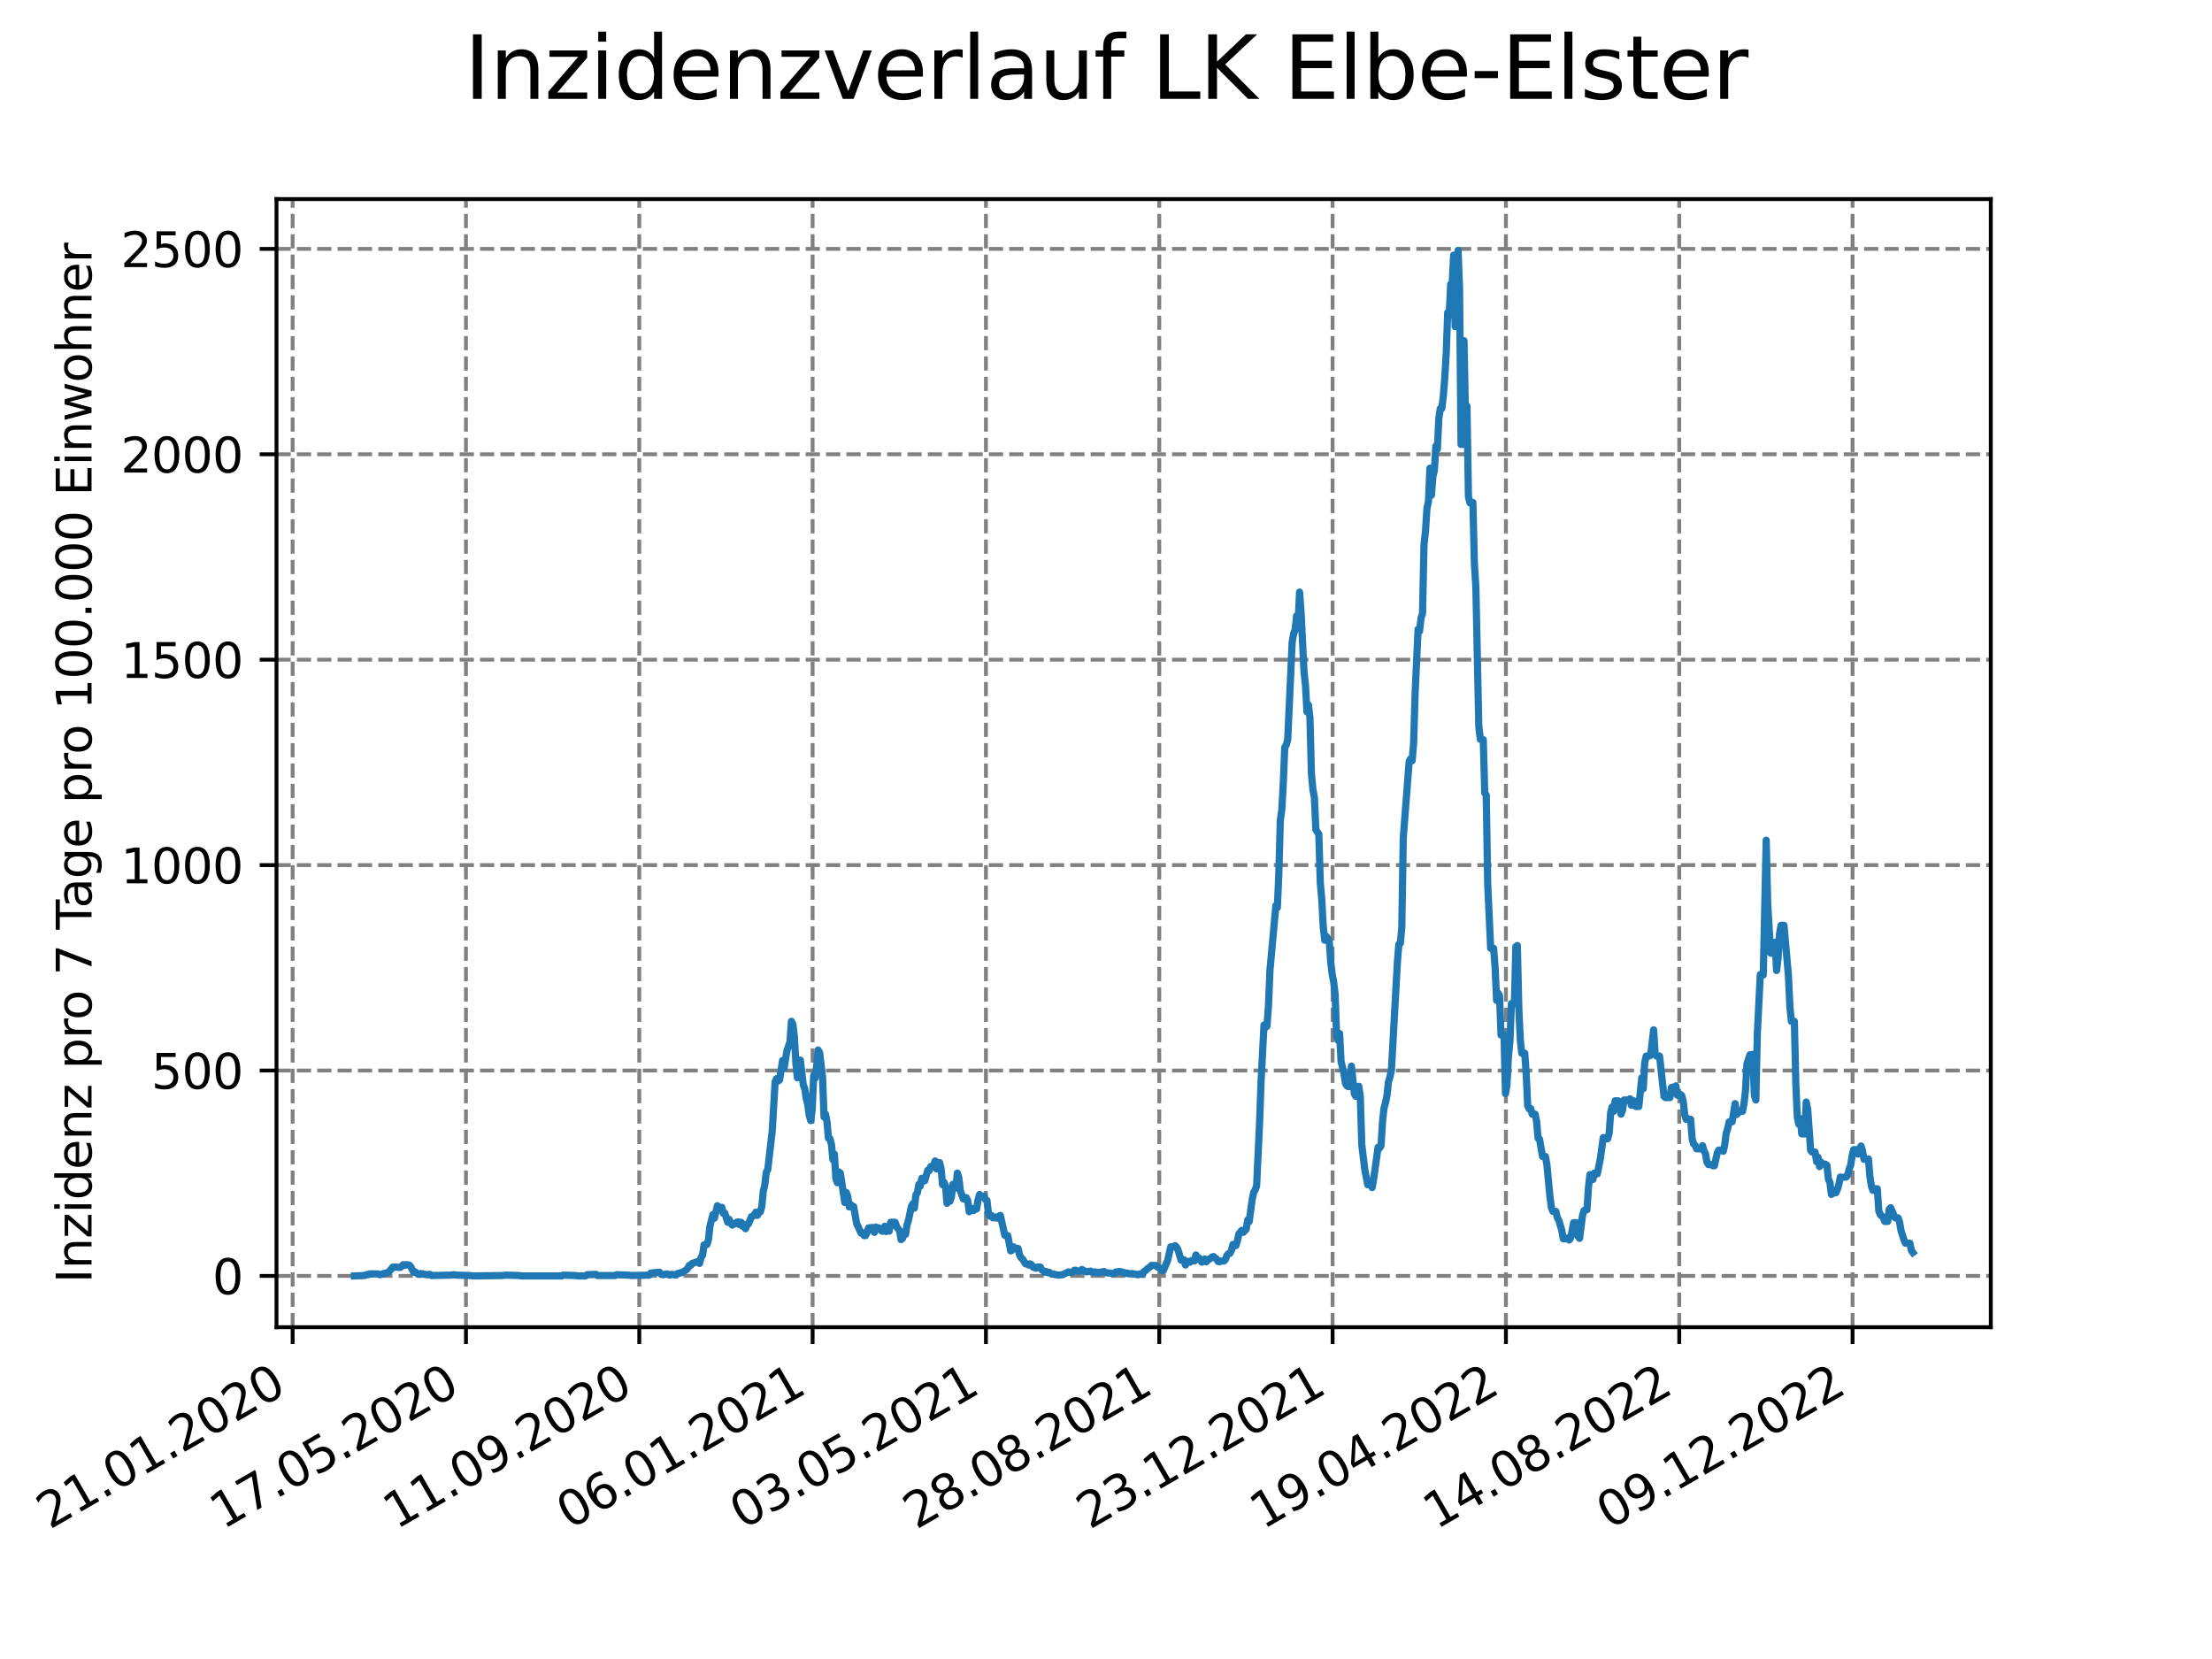 <?xml version="1.0" encoding="utf-8" standalone="no"?>
<!DOCTYPE svg PUBLIC "-//W3C//DTD SVG 1.1//EN"
  "http://www.w3.org/Graphics/SVG/1.1/DTD/svg11.dtd">
<svg xmlns:xlink="http://www.w3.org/1999/xlink" width="460.8pt" height="345.6pt" viewBox="0 0 460.8 345.6" xmlns="http://www.w3.org/2000/svg" version="1.1">
 <defs>
  <style type="text/css">*{stroke-linejoin: round; stroke-linecap: butt}</style>
 </defs>
 <g id="figure_1">
  <g id="patch_1">
   <path d="M 0 345.6 
L 460.8 345.6 
L 460.8 0 
L 0 0 
z
" style="fill: #ffffff"/>
  </g>
  <g id="axes_1">
   <g id="patch_2">
    <path d="M 57.6 276.48 
L 414.72 276.48 
L 414.72 41.472 
L 57.6 41.472 
z
" style="fill: #ffffff"/>
   </g>
   <g id="matplotlib.axis_1">
    <g id="xtick_1">
     <g id="line2d_1">
      <path d="M 60.961 276.48 
L 60.961 41.472 
" clip-path="url(#p7d0a8d4d9a)" style="fill: none; stroke-dasharray: 2.96,1.28; stroke-dashoffset: 0; stroke: #808080; stroke-width: 0.8"/>
     </g>
     <g id="line2d_2">
      <defs>
       <path id="mc333122d65" d="M 0 0 
L 0 3.5 
" style="stroke: #000000; stroke-width: 0.8"/>
      </defs>
      <g>
       <use xlink:href="#mc333122d65" x="60.961" y="276.48" style="stroke: #000000; stroke-width: 0.8"/>
      </g>
     </g>
     <g id="text_1">
      <!-- 21.01.2020 -->
      <g transform="translate(10.336 318.689) rotate(-30) scale(0.1 -0.1)">
       <defs>
        <path id="DejaVuSans-32" d="M 1228 531 
L 3431 531 
L 3431 0 
L 469 0 
L 469 531 
Q 828 903 1448 1529 
Q 2069 2156 2228 2338 
Q 2531 2678 2651 2914 
Q 2772 3150 2772 3378 
Q 2772 3750 2511 3984 
Q 2250 4219 1831 4219 
Q 1534 4219 1204 4116 
Q 875 4013 500 3803 
L 500 4441 
Q 881 4594 1212 4672 
Q 1544 4750 1819 4750 
Q 2544 4750 2975 4387 
Q 3406 4025 3406 3419 
Q 3406 3131 3298 2873 
Q 3191 2616 2906 2266 
Q 2828 2175 2409 1742 
Q 1991 1309 1228 531 
z
" transform="scale(0.016)"/>
        <path id="DejaVuSans-31" d="M 794 531 
L 1825 531 
L 1825 4091 
L 703 3866 
L 703 4441 
L 1819 4666 
L 2450 4666 
L 2450 531 
L 3481 531 
L 3481 0 
L 794 0 
L 794 531 
z
" transform="scale(0.016)"/>
        <path id="DejaVuSans-2e" d="M 684 794 
L 1344 794 
L 1344 0 
L 684 0 
L 684 794 
z
" transform="scale(0.016)"/>
        <path id="DejaVuSans-30" d="M 2034 4250 
Q 1547 4250 1301 3770 
Q 1056 3291 1056 2328 
Q 1056 1369 1301 889 
Q 1547 409 2034 409 
Q 2525 409 2770 889 
Q 3016 1369 3016 2328 
Q 3016 3291 2770 3770 
Q 2525 4250 2034 4250 
z
M 2034 4750 
Q 2819 4750 3233 4129 
Q 3647 3509 3647 2328 
Q 3647 1150 3233 529 
Q 2819 -91 2034 -91 
Q 1250 -91 836 529 
Q 422 1150 422 2328 
Q 422 3509 836 4129 
Q 1250 4750 2034 4750 
z
" transform="scale(0.016)"/>
       </defs>
       <use xlink:href="#DejaVuSans-32"/>
       <use xlink:href="#DejaVuSans-31" x="63.623"/>
       <use xlink:href="#DejaVuSans-2e" x="127.246"/>
       <use xlink:href="#DejaVuSans-30" x="159.033"/>
       <use xlink:href="#DejaVuSans-31" x="222.656"/>
       <use xlink:href="#DejaVuSans-2e" x="286.279"/>
       <use xlink:href="#DejaVuSans-32" x="318.066"/>
       <use xlink:href="#DejaVuSans-30" x="381.689"/>
       <use xlink:href="#DejaVuSans-32" x="445.312"/>
       <use xlink:href="#DejaVuSans-30" x="508.936"/>
      </g>
     </g>
    </g>
    <g id="xtick_2">
     <g id="line2d_3">
      <path d="M 97.068 276.48 
L 97.068 41.472 
" clip-path="url(#p7d0a8d4d9a)" style="fill: none; stroke-dasharray: 2.96,1.28; stroke-dashoffset: 0; stroke: #808080; stroke-width: 0.8"/>
     </g>
     <g id="line2d_4">
      <g>
       <use xlink:href="#mc333122d65" x="97.068" y="276.48" style="stroke: #000000; stroke-width: 0.8"/>
      </g>
     </g>
     <g id="text_2">
      <!-- 17.05.2020 -->
      <g transform="translate(46.443 318.689) rotate(-30) scale(0.1 -0.1)">
       <defs>
        <path id="DejaVuSans-37" d="M 525 4666 
L 3525 4666 
L 3525 4397 
L 1831 0 
L 1172 0 
L 2766 4134 
L 525 4134 
L 525 4666 
z
" transform="scale(0.016)"/>
        <path id="DejaVuSans-35" d="M 691 4666 
L 3169 4666 
L 3169 4134 
L 1269 4134 
L 1269 2991 
Q 1406 3038 1543 3061 
Q 1681 3084 1819 3084 
Q 2600 3084 3056 2656 
Q 3513 2228 3513 1497 
Q 3513 744 3044 326 
Q 2575 -91 1722 -91 
Q 1428 -91 1123 -41 
Q 819 9 494 109 
L 494 744 
Q 775 591 1075 516 
Q 1375 441 1709 441 
Q 2250 441 2565 725 
Q 2881 1009 2881 1497 
Q 2881 1984 2565 2268 
Q 2250 2553 1709 2553 
Q 1456 2553 1204 2497 
Q 953 2441 691 2322 
L 691 4666 
z
" transform="scale(0.016)"/>
       </defs>
       <use xlink:href="#DejaVuSans-31"/>
       <use xlink:href="#DejaVuSans-37" x="63.623"/>
       <use xlink:href="#DejaVuSans-2e" x="127.246"/>
       <use xlink:href="#DejaVuSans-30" x="159.033"/>
       <use xlink:href="#DejaVuSans-35" x="222.656"/>
       <use xlink:href="#DejaVuSans-2e" x="286.279"/>
       <use xlink:href="#DejaVuSans-32" x="318.066"/>
       <use xlink:href="#DejaVuSans-30" x="381.689"/>
       <use xlink:href="#DejaVuSans-32" x="445.312"/>
       <use xlink:href="#DejaVuSans-30" x="508.936"/>
      </g>
     </g>
    </g>
    <g id="xtick_3">
     <g id="line2d_5">
      <path d="M 133.175 276.48 
L 133.175 41.472 
" clip-path="url(#p7d0a8d4d9a)" style="fill: none; stroke-dasharray: 2.96,1.28; stroke-dashoffset: 0; stroke: #808080; stroke-width: 0.8"/>
     </g>
     <g id="line2d_6">
      <g>
       <use xlink:href="#mc333122d65" x="133.175" y="276.48" style="stroke: #000000; stroke-width: 0.8"/>
      </g>
     </g>
     <g id="text_3">
      <!-- 11.09.2020 -->
      <g transform="translate(82.55 318.689) rotate(-30) scale(0.1 -0.1)">
       <defs>
        <path id="DejaVuSans-39" d="M 703 97 
L 703 672 
Q 941 559 1184 500 
Q 1428 441 1663 441 
Q 2288 441 2617 861 
Q 2947 1281 2994 2138 
Q 2813 1869 2534 1725 
Q 2256 1581 1919 1581 
Q 1219 1581 811 2004 
Q 403 2428 403 3163 
Q 403 3881 828 4315 
Q 1253 4750 1959 4750 
Q 2769 4750 3195 4129 
Q 3622 3509 3622 2328 
Q 3622 1225 3098 567 
Q 2575 -91 1691 -91 
Q 1453 -91 1209 -44 
Q 966 3 703 97 
z
M 1959 2075 
Q 2384 2075 2632 2365 
Q 2881 2656 2881 3163 
Q 2881 3666 2632 3958 
Q 2384 4250 1959 4250 
Q 1534 4250 1286 3958 
Q 1038 3666 1038 3163 
Q 1038 2656 1286 2365 
Q 1534 2075 1959 2075 
z
" transform="scale(0.016)"/>
       </defs>
       <use xlink:href="#DejaVuSans-31"/>
       <use xlink:href="#DejaVuSans-31" x="63.623"/>
       <use xlink:href="#DejaVuSans-2e" x="127.246"/>
       <use xlink:href="#DejaVuSans-30" x="159.033"/>
       <use xlink:href="#DejaVuSans-39" x="222.656"/>
       <use xlink:href="#DejaVuSans-2e" x="286.279"/>
       <use xlink:href="#DejaVuSans-32" x="318.066"/>
       <use xlink:href="#DejaVuSans-30" x="381.689"/>
       <use xlink:href="#DejaVuSans-32" x="445.312"/>
       <use xlink:href="#DejaVuSans-30" x="508.936"/>
      </g>
     </g>
    </g>
    <g id="xtick_4">
     <g id="line2d_7">
      <path d="M 169.282 276.48 
L 169.282 41.472 
" clip-path="url(#p7d0a8d4d9a)" style="fill: none; stroke-dasharray: 2.96,1.28; stroke-dashoffset: 0; stroke: #808080; stroke-width: 0.8"/>
     </g>
     <g id="line2d_8">
      <g>
       <use xlink:href="#mc333122d65" x="169.282" y="276.48" style="stroke: #000000; stroke-width: 0.8"/>
      </g>
     </g>
     <g id="text_4">
      <!-- 06.01.2021 -->
      <g transform="translate(118.657 318.689) rotate(-30) scale(0.1 -0.1)">
       <defs>
        <path id="DejaVuSans-36" d="M 2113 2584 
Q 1688 2584 1439 2293 
Q 1191 2003 1191 1497 
Q 1191 994 1439 701 
Q 1688 409 2113 409 
Q 2538 409 2786 701 
Q 3034 994 3034 1497 
Q 3034 2003 2786 2293 
Q 2538 2584 2113 2584 
z
M 3366 4563 
L 3366 3988 
Q 3128 4100 2886 4159 
Q 2644 4219 2406 4219 
Q 1781 4219 1451 3797 
Q 1122 3375 1075 2522 
Q 1259 2794 1537 2939 
Q 1816 3084 2150 3084 
Q 2853 3084 3261 2657 
Q 3669 2231 3669 1497 
Q 3669 778 3244 343 
Q 2819 -91 2113 -91 
Q 1303 -91 875 529 
Q 447 1150 447 2328 
Q 447 3434 972 4092 
Q 1497 4750 2381 4750 
Q 2619 4750 2861 4703 
Q 3103 4656 3366 4563 
z
" transform="scale(0.016)"/>
       </defs>
       <use xlink:href="#DejaVuSans-30"/>
       <use xlink:href="#DejaVuSans-36" x="63.623"/>
       <use xlink:href="#DejaVuSans-2e" x="127.246"/>
       <use xlink:href="#DejaVuSans-30" x="159.033"/>
       <use xlink:href="#DejaVuSans-31" x="222.656"/>
       <use xlink:href="#DejaVuSans-2e" x="286.279"/>
       <use xlink:href="#DejaVuSans-32" x="318.066"/>
       <use xlink:href="#DejaVuSans-30" x="381.689"/>
       <use xlink:href="#DejaVuSans-32" x="445.312"/>
       <use xlink:href="#DejaVuSans-31" x="508.936"/>
      </g>
     </g>
    </g>
    <g id="xtick_5">
     <g id="line2d_9">
      <path d="M 205.389 276.48 
L 205.389 41.472 
" clip-path="url(#p7d0a8d4d9a)" style="fill: none; stroke-dasharray: 2.96,1.28; stroke-dashoffset: 0; stroke: #808080; stroke-width: 0.8"/>
     </g>
     <g id="line2d_10">
      <g>
       <use xlink:href="#mc333122d65" x="205.389" y="276.48" style="stroke: #000000; stroke-width: 0.8"/>
      </g>
     </g>
     <g id="text_5">
      <!-- 03.05.2021 -->
      <g transform="translate(154.764 318.689) rotate(-30) scale(0.1 -0.1)">
       <defs>
        <path id="DejaVuSans-33" d="M 2597 2516 
Q 3050 2419 3304 2112 
Q 3559 1806 3559 1356 
Q 3559 666 3084 287 
Q 2609 -91 1734 -91 
Q 1441 -91 1130 -33 
Q 819 25 488 141 
L 488 750 
Q 750 597 1062 519 
Q 1375 441 1716 441 
Q 2309 441 2620 675 
Q 2931 909 2931 1356 
Q 2931 1769 2642 2001 
Q 2353 2234 1838 2234 
L 1294 2234 
L 1294 2753 
L 1863 2753 
Q 2328 2753 2575 2939 
Q 2822 3125 2822 3475 
Q 2822 3834 2567 4026 
Q 2313 4219 1838 4219 
Q 1578 4219 1281 4162 
Q 984 4106 628 3988 
L 628 4550 
Q 988 4650 1302 4700 
Q 1616 4750 1894 4750 
Q 2613 4750 3031 4423 
Q 3450 4097 3450 3541 
Q 3450 3153 3228 2886 
Q 3006 2619 2597 2516 
z
" transform="scale(0.016)"/>
       </defs>
       <use xlink:href="#DejaVuSans-30"/>
       <use xlink:href="#DejaVuSans-33" x="63.623"/>
       <use xlink:href="#DejaVuSans-2e" x="127.246"/>
       <use xlink:href="#DejaVuSans-30" x="159.033"/>
       <use xlink:href="#DejaVuSans-35" x="222.656"/>
       <use xlink:href="#DejaVuSans-2e" x="286.279"/>
       <use xlink:href="#DejaVuSans-32" x="318.066"/>
       <use xlink:href="#DejaVuSans-30" x="381.689"/>
       <use xlink:href="#DejaVuSans-32" x="445.312"/>
       <use xlink:href="#DejaVuSans-31" x="508.936"/>
      </g>
     </g>
    </g>
    <g id="xtick_6">
     <g id="line2d_11">
      <path d="M 241.496 276.48 
L 241.496 41.472 
" clip-path="url(#p7d0a8d4d9a)" style="fill: none; stroke-dasharray: 2.96,1.28; stroke-dashoffset: 0; stroke: #808080; stroke-width: 0.8"/>
     </g>
     <g id="line2d_12">
      <g>
       <use xlink:href="#mc333122d65" x="241.496" y="276.48" style="stroke: #000000; stroke-width: 0.8"/>
      </g>
     </g>
     <g id="text_6">
      <!-- 28.08.2021 -->
      <g transform="translate(190.871 318.689) rotate(-30) scale(0.1 -0.1)">
       <defs>
        <path id="DejaVuSans-38" d="M 2034 2216 
Q 1584 2216 1326 1975 
Q 1069 1734 1069 1313 
Q 1069 891 1326 650 
Q 1584 409 2034 409 
Q 2484 409 2743 651 
Q 3003 894 3003 1313 
Q 3003 1734 2745 1975 
Q 2488 2216 2034 2216 
z
M 1403 2484 
Q 997 2584 770 2862 
Q 544 3141 544 3541 
Q 544 4100 942 4425 
Q 1341 4750 2034 4750 
Q 2731 4750 3128 4425 
Q 3525 4100 3525 3541 
Q 3525 3141 3298 2862 
Q 3072 2584 2669 2484 
Q 3125 2378 3379 2068 
Q 3634 1759 3634 1313 
Q 3634 634 3220 271 
Q 2806 -91 2034 -91 
Q 1263 -91 848 271 
Q 434 634 434 1313 
Q 434 1759 690 2068 
Q 947 2378 1403 2484 
z
M 1172 3481 
Q 1172 3119 1398 2916 
Q 1625 2713 2034 2713 
Q 2441 2713 2670 2916 
Q 2900 3119 2900 3481 
Q 2900 3844 2670 4047 
Q 2441 4250 2034 4250 
Q 1625 4250 1398 4047 
Q 1172 3844 1172 3481 
z
" transform="scale(0.016)"/>
       </defs>
       <use xlink:href="#DejaVuSans-32"/>
       <use xlink:href="#DejaVuSans-38" x="63.623"/>
       <use xlink:href="#DejaVuSans-2e" x="127.246"/>
       <use xlink:href="#DejaVuSans-30" x="159.033"/>
       <use xlink:href="#DejaVuSans-38" x="222.656"/>
       <use xlink:href="#DejaVuSans-2e" x="286.279"/>
       <use xlink:href="#DejaVuSans-32" x="318.066"/>
       <use xlink:href="#DejaVuSans-30" x="381.689"/>
       <use xlink:href="#DejaVuSans-32" x="445.312"/>
       <use xlink:href="#DejaVuSans-31" x="508.936"/>
      </g>
     </g>
    </g>
    <g id="xtick_7">
     <g id="line2d_13">
      <path d="M 277.603 276.48 
L 277.603 41.472 
" clip-path="url(#p7d0a8d4d9a)" style="fill: none; stroke-dasharray: 2.96,1.28; stroke-dashoffset: 0; stroke: #808080; stroke-width: 0.8"/>
     </g>
     <g id="line2d_14">
      <g>
       <use xlink:href="#mc333122d65" x="277.603" y="276.48" style="stroke: #000000; stroke-width: 0.8"/>
      </g>
     </g>
     <g id="text_7">
      <!-- 23.12.2021 -->
      <g transform="translate(226.978 318.689) rotate(-30) scale(0.1 -0.1)">
       <use xlink:href="#DejaVuSans-32"/>
       <use xlink:href="#DejaVuSans-33" x="63.623"/>
       <use xlink:href="#DejaVuSans-2e" x="127.246"/>
       <use xlink:href="#DejaVuSans-31" x="159.033"/>
       <use xlink:href="#DejaVuSans-32" x="222.656"/>
       <use xlink:href="#DejaVuSans-2e" x="286.279"/>
       <use xlink:href="#DejaVuSans-32" x="318.066"/>
       <use xlink:href="#DejaVuSans-30" x="381.689"/>
       <use xlink:href="#DejaVuSans-32" x="445.312"/>
       <use xlink:href="#DejaVuSans-31" x="508.936"/>
      </g>
     </g>
    </g>
    <g id="xtick_8">
     <g id="line2d_15">
      <path d="M 313.71 276.48 
L 313.71 41.472 
" clip-path="url(#p7d0a8d4d9a)" style="fill: none; stroke-dasharray: 2.96,1.28; stroke-dashoffset: 0; stroke: #808080; stroke-width: 0.8"/>
     </g>
     <g id="line2d_16">
      <g>
       <use xlink:href="#mc333122d65" x="313.71" y="276.48" style="stroke: #000000; stroke-width: 0.8"/>
      </g>
     </g>
     <g id="text_8">
      <!-- 19.04.2022 -->
      <g transform="translate(263.085 318.689) rotate(-30) scale(0.1 -0.1)">
       <defs>
        <path id="DejaVuSans-34" d="M 2419 4116 
L 825 1625 
L 2419 1625 
L 2419 4116 
z
M 2253 4666 
L 3047 4666 
L 3047 1625 
L 3713 1625 
L 3713 1100 
L 3047 1100 
L 3047 0 
L 2419 0 
L 2419 1100 
L 313 1100 
L 313 1709 
L 2253 4666 
z
" transform="scale(0.016)"/>
       </defs>
       <use xlink:href="#DejaVuSans-31"/>
       <use xlink:href="#DejaVuSans-39" x="63.623"/>
       <use xlink:href="#DejaVuSans-2e" x="127.246"/>
       <use xlink:href="#DejaVuSans-30" x="159.033"/>
       <use xlink:href="#DejaVuSans-34" x="222.656"/>
       <use xlink:href="#DejaVuSans-2e" x="286.279"/>
       <use xlink:href="#DejaVuSans-32" x="318.066"/>
       <use xlink:href="#DejaVuSans-30" x="381.689"/>
       <use xlink:href="#DejaVuSans-32" x="445.312"/>
       <use xlink:href="#DejaVuSans-32" x="508.936"/>
      </g>
     </g>
    </g>
    <g id="xtick_9">
     <g id="line2d_17">
      <path d="M 349.817 276.48 
L 349.817 41.472 
" clip-path="url(#p7d0a8d4d9a)" style="fill: none; stroke-dasharray: 2.96,1.28; stroke-dashoffset: 0; stroke: #808080; stroke-width: 0.8"/>
     </g>
     <g id="line2d_18">
      <g>
       <use xlink:href="#mc333122d65" x="349.817" y="276.48" style="stroke: #000000; stroke-width: 0.8"/>
      </g>
     </g>
     <g id="text_9">
      <!-- 14.08.2022 -->
      <g transform="translate(299.192 318.689) rotate(-30) scale(0.1 -0.1)">
       <use xlink:href="#DejaVuSans-31"/>
       <use xlink:href="#DejaVuSans-34" x="63.623"/>
       <use xlink:href="#DejaVuSans-2e" x="127.246"/>
       <use xlink:href="#DejaVuSans-30" x="159.033"/>
       <use xlink:href="#DejaVuSans-38" x="222.656"/>
       <use xlink:href="#DejaVuSans-2e" x="286.279"/>
       <use xlink:href="#DejaVuSans-32" x="318.066"/>
       <use xlink:href="#DejaVuSans-30" x="381.689"/>
       <use xlink:href="#DejaVuSans-32" x="445.312"/>
       <use xlink:href="#DejaVuSans-32" x="508.936"/>
      </g>
     </g>
    </g>
    <g id="xtick_10">
     <g id="line2d_19">
      <path d="M 385.924 276.48 
L 385.924 41.472 
" clip-path="url(#p7d0a8d4d9a)" style="fill: none; stroke-dasharray: 2.96,1.28; stroke-dashoffset: 0; stroke: #808080; stroke-width: 0.8"/>
     </g>
     <g id="line2d_20">
      <g>
       <use xlink:href="#mc333122d65" x="385.924" y="276.48" style="stroke: #000000; stroke-width: 0.8"/>
      </g>
     </g>
     <g id="text_10">
      <!-- 09.12.2022 -->
      <g transform="translate(335.299 318.689) rotate(-30) scale(0.1 -0.1)">
       <use xlink:href="#DejaVuSans-30"/>
       <use xlink:href="#DejaVuSans-39" x="63.623"/>
       <use xlink:href="#DejaVuSans-2e" x="127.246"/>
       <use xlink:href="#DejaVuSans-31" x="159.033"/>
       <use xlink:href="#DejaVuSans-32" x="222.656"/>
       <use xlink:href="#DejaVuSans-2e" x="286.279"/>
       <use xlink:href="#DejaVuSans-32" x="318.066"/>
       <use xlink:href="#DejaVuSans-30" x="381.689"/>
       <use xlink:href="#DejaVuSans-32" x="445.312"/>
       <use xlink:href="#DejaVuSans-32" x="508.936"/>
      </g>
     </g>
    </g>
   </g>
   <g id="matplotlib.axis_2">
    <g id="ytick_1">
     <g id="line2d_21">
      <path d="M 57.6 265.798 
L 414.72 265.798 
" clip-path="url(#p7d0a8d4d9a)" style="fill: none; stroke-dasharray: 2.96,1.28; stroke-dashoffset: 0; stroke: #808080; stroke-width: 0.8"/>
     </g>
     <g id="line2d_22">
      <defs>
       <path id="md0aa45f5b0" d="M 0 0 
L -3.5 0 
" style="stroke: #000000; stroke-width: 0.8"/>
      </defs>
      <g>
       <use xlink:href="#md0aa45f5b0" x="57.6" y="265.798" style="stroke: #000000; stroke-width: 0.8"/>
      </g>
     </g>
     <g id="text_11">
      <!-- 0 -->
      <g transform="translate(44.237 269.597) scale(0.1 -0.1)">
       <use xlink:href="#DejaVuSans-30"/>
      </g>
     </g>
    </g>
    <g id="ytick_2">
     <g id="line2d_23">
      <path d="M 57.6 223.007 
L 414.72 223.007 
" clip-path="url(#p7d0a8d4d9a)" style="fill: none; stroke-dasharray: 2.96,1.28; stroke-dashoffset: 0; stroke: #808080; stroke-width: 0.8"/>
     </g>
     <g id="line2d_24">
      <g>
       <use xlink:href="#md0aa45f5b0" x="57.6" y="223.007" style="stroke: #000000; stroke-width: 0.8"/>
      </g>
     </g>
     <g id="text_12">
      <!-- 500 -->
      <g transform="translate(31.512 226.807) scale(0.1 -0.1)">
       <use xlink:href="#DejaVuSans-35"/>
       <use xlink:href="#DejaVuSans-30" x="63.623"/>
       <use xlink:href="#DejaVuSans-30" x="127.246"/>
      </g>
     </g>
    </g>
    <g id="ytick_3">
     <g id="line2d_25">
      <path d="M 57.6 180.217 
L 414.72 180.217 
" clip-path="url(#p7d0a8d4d9a)" style="fill: none; stroke-dasharray: 2.96,1.28; stroke-dashoffset: 0; stroke: #808080; stroke-width: 0.8"/>
     </g>
     <g id="line2d_26">
      <g>
       <use xlink:href="#md0aa45f5b0" x="57.6" y="180.217" style="stroke: #000000; stroke-width: 0.8"/>
      </g>
     </g>
     <g id="text_13">
      <!-- 1000 -->
      <g transform="translate(25.15 184.016) scale(0.1 -0.1)">
       <use xlink:href="#DejaVuSans-31"/>
       <use xlink:href="#DejaVuSans-30" x="63.623"/>
       <use xlink:href="#DejaVuSans-30" x="127.246"/>
       <use xlink:href="#DejaVuSans-30" x="190.869"/>
      </g>
     </g>
    </g>
    <g id="ytick_4">
     <g id="line2d_27">
      <path d="M 57.6 137.426 
L 414.72 137.426 
" clip-path="url(#p7d0a8d4d9a)" style="fill: none; stroke-dasharray: 2.96,1.28; stroke-dashoffset: 0; stroke: #808080; stroke-width: 0.8"/>
     </g>
     <g id="line2d_28">
      <g>
       <use xlink:href="#md0aa45f5b0" x="57.6" y="137.426" style="stroke: #000000; stroke-width: 0.8"/>
      </g>
     </g>
     <g id="text_14">
      <!-- 1500 -->
      <g transform="translate(25.15 141.226) scale(0.1 -0.1)">
       <use xlink:href="#DejaVuSans-31"/>
       <use xlink:href="#DejaVuSans-35" x="63.623"/>
       <use xlink:href="#DejaVuSans-30" x="127.246"/>
       <use xlink:href="#DejaVuSans-30" x="190.869"/>
      </g>
     </g>
    </g>
    <g id="ytick_5">
     <g id="line2d_29">
      <path d="M 57.6 94.636 
L 414.72 94.636 
" clip-path="url(#p7d0a8d4d9a)" style="fill: none; stroke-dasharray: 2.96,1.28; stroke-dashoffset: 0; stroke: #808080; stroke-width: 0.8"/>
     </g>
     <g id="line2d_30">
      <g>
       <use xlink:href="#md0aa45f5b0" x="57.6" y="94.636" style="stroke: #000000; stroke-width: 0.8"/>
      </g>
     </g>
     <g id="text_15">
      <!-- 2000 -->
      <g transform="translate(25.15 98.435) scale(0.1 -0.1)">
       <use xlink:href="#DejaVuSans-32"/>
       <use xlink:href="#DejaVuSans-30" x="63.623"/>
       <use xlink:href="#DejaVuSans-30" x="127.246"/>
       <use xlink:href="#DejaVuSans-30" x="190.869"/>
      </g>
     </g>
    </g>
    <g id="ytick_6">
     <g id="line2d_31">
      <path d="M 57.6 51.845 
L 414.72 51.845 
" clip-path="url(#p7d0a8d4d9a)" style="fill: none; stroke-dasharray: 2.96,1.28; stroke-dashoffset: 0; stroke: #808080; stroke-width: 0.8"/>
     </g>
     <g id="line2d_32">
      <g>
       <use xlink:href="#md0aa45f5b0" x="57.6" y="51.845" style="stroke: #000000; stroke-width: 0.8"/>
      </g>
     </g>
     <g id="text_16">
      <!-- 2500 -->
      <g transform="translate(25.15 55.645) scale(0.1 -0.1)">
       <use xlink:href="#DejaVuSans-32"/>
       <use xlink:href="#DejaVuSans-35" x="63.623"/>
       <use xlink:href="#DejaVuSans-30" x="127.246"/>
       <use xlink:href="#DejaVuSans-30" x="190.869"/>
      </g>
     </g>
    </g>
    <g id="text_17">
     <!-- Inzidenz pro 7 Tage pro 100.000 Einwohner -->
     <g transform="translate(19.07 267.301) rotate(-90) scale(0.1 -0.1)">
      <defs>
       <path id="DejaVuSans-49" d="M 628 4666 
L 1259 4666 
L 1259 0 
L 628 0 
L 628 4666 
z
" transform="scale(0.016)"/>
       <path id="DejaVuSans-6e" d="M 3513 2113 
L 3513 0 
L 2938 0 
L 2938 2094 
Q 2938 2591 2744 2837 
Q 2550 3084 2163 3084 
Q 1697 3084 1428 2787 
Q 1159 2491 1159 1978 
L 1159 0 
L 581 0 
L 581 3500 
L 1159 3500 
L 1159 2956 
Q 1366 3272 1645 3428 
Q 1925 3584 2291 3584 
Q 2894 3584 3203 3211 
Q 3513 2838 3513 2113 
z
" transform="scale(0.016)"/>
       <path id="DejaVuSans-7a" d="M 353 3500 
L 3084 3500 
L 3084 2975 
L 922 459 
L 3084 459 
L 3084 0 
L 275 0 
L 275 525 
L 2438 3041 
L 353 3041 
L 353 3500 
z
" transform="scale(0.016)"/>
       <path id="DejaVuSans-69" d="M 603 3500 
L 1178 3500 
L 1178 0 
L 603 0 
L 603 3500 
z
M 603 4863 
L 1178 4863 
L 1178 4134 
L 603 4134 
L 603 4863 
z
" transform="scale(0.016)"/>
       <path id="DejaVuSans-64" d="M 2906 2969 
L 2906 4863 
L 3481 4863 
L 3481 0 
L 2906 0 
L 2906 525 
Q 2725 213 2448 61 
Q 2172 -91 1784 -91 
Q 1150 -91 751 415 
Q 353 922 353 1747 
Q 353 2572 751 3078 
Q 1150 3584 1784 3584 
Q 2172 3584 2448 3432 
Q 2725 3281 2906 2969 
z
M 947 1747 
Q 947 1113 1208 752 
Q 1469 391 1925 391 
Q 2381 391 2643 752 
Q 2906 1113 2906 1747 
Q 2906 2381 2643 2742 
Q 2381 3103 1925 3103 
Q 1469 3103 1208 2742 
Q 947 2381 947 1747 
z
" transform="scale(0.016)"/>
       <path id="DejaVuSans-65" d="M 3597 1894 
L 3597 1613 
L 953 1613 
Q 991 1019 1311 708 
Q 1631 397 2203 397 
Q 2534 397 2845 478 
Q 3156 559 3463 722 
L 3463 178 
Q 3153 47 2828 -22 
Q 2503 -91 2169 -91 
Q 1331 -91 842 396 
Q 353 884 353 1716 
Q 353 2575 817 3079 
Q 1281 3584 2069 3584 
Q 2775 3584 3186 3129 
Q 3597 2675 3597 1894 
z
M 3022 2063 
Q 3016 2534 2758 2815 
Q 2500 3097 2075 3097 
Q 1594 3097 1305 2825 
Q 1016 2553 972 2059 
L 3022 2063 
z
" transform="scale(0.016)"/>
       <path id="DejaVuSans-20" transform="scale(0.016)"/>
       <path id="DejaVuSans-70" d="M 1159 525 
L 1159 -1331 
L 581 -1331 
L 581 3500 
L 1159 3500 
L 1159 2969 
Q 1341 3281 1617 3432 
Q 1894 3584 2278 3584 
Q 2916 3584 3314 3078 
Q 3713 2572 3713 1747 
Q 3713 922 3314 415 
Q 2916 -91 2278 -91 
Q 1894 -91 1617 61 
Q 1341 213 1159 525 
z
M 3116 1747 
Q 3116 2381 2855 2742 
Q 2594 3103 2138 3103 
Q 1681 3103 1420 2742 
Q 1159 2381 1159 1747 
Q 1159 1113 1420 752 
Q 1681 391 2138 391 
Q 2594 391 2855 752 
Q 3116 1113 3116 1747 
z
" transform="scale(0.016)"/>
       <path id="DejaVuSans-72" d="M 2631 2963 
Q 2534 3019 2420 3045 
Q 2306 3072 2169 3072 
Q 1681 3072 1420 2755 
Q 1159 2438 1159 1844 
L 1159 0 
L 581 0 
L 581 3500 
L 1159 3500 
L 1159 2956 
Q 1341 3275 1631 3429 
Q 1922 3584 2338 3584 
Q 2397 3584 2469 3576 
Q 2541 3569 2628 3553 
L 2631 2963 
z
" transform="scale(0.016)"/>
       <path id="DejaVuSans-6f" d="M 1959 3097 
Q 1497 3097 1228 2736 
Q 959 2375 959 1747 
Q 959 1119 1226 758 
Q 1494 397 1959 397 
Q 2419 397 2687 759 
Q 2956 1122 2956 1747 
Q 2956 2369 2687 2733 
Q 2419 3097 1959 3097 
z
M 1959 3584 
Q 2709 3584 3137 3096 
Q 3566 2609 3566 1747 
Q 3566 888 3137 398 
Q 2709 -91 1959 -91 
Q 1206 -91 779 398 
Q 353 888 353 1747 
Q 353 2609 779 3096 
Q 1206 3584 1959 3584 
z
" transform="scale(0.016)"/>
       <path id="DejaVuSans-54" d="M -19 4666 
L 3928 4666 
L 3928 4134 
L 2272 4134 
L 2272 0 
L 1638 0 
L 1638 4134 
L -19 4134 
L -19 4666 
z
" transform="scale(0.016)"/>
       <path id="DejaVuSans-61" d="M 2194 1759 
Q 1497 1759 1228 1600 
Q 959 1441 959 1056 
Q 959 750 1161 570 
Q 1363 391 1709 391 
Q 2188 391 2477 730 
Q 2766 1069 2766 1631 
L 2766 1759 
L 2194 1759 
z
M 3341 1997 
L 3341 0 
L 2766 0 
L 2766 531 
Q 2569 213 2275 61 
Q 1981 -91 1556 -91 
Q 1019 -91 701 211 
Q 384 513 384 1019 
Q 384 1609 779 1909 
Q 1175 2209 1959 2209 
L 2766 2209 
L 2766 2266 
Q 2766 2663 2505 2880 
Q 2244 3097 1772 3097 
Q 1472 3097 1187 3025 
Q 903 2953 641 2809 
L 641 3341 
Q 956 3463 1253 3523 
Q 1550 3584 1831 3584 
Q 2591 3584 2966 3190 
Q 3341 2797 3341 1997 
z
" transform="scale(0.016)"/>
       <path id="DejaVuSans-67" d="M 2906 1791 
Q 2906 2416 2648 2759 
Q 2391 3103 1925 3103 
Q 1463 3103 1205 2759 
Q 947 2416 947 1791 
Q 947 1169 1205 825 
Q 1463 481 1925 481 
Q 2391 481 2648 825 
Q 2906 1169 2906 1791 
z
M 3481 434 
Q 3481 -459 3084 -895 
Q 2688 -1331 1869 -1331 
Q 1566 -1331 1297 -1286 
Q 1028 -1241 775 -1147 
L 775 -588 
Q 1028 -725 1275 -790 
Q 1522 -856 1778 -856 
Q 2344 -856 2625 -561 
Q 2906 -266 2906 331 
L 2906 616 
Q 2728 306 2450 153 
Q 2172 0 1784 0 
Q 1141 0 747 490 
Q 353 981 353 1791 
Q 353 2603 747 3093 
Q 1141 3584 1784 3584 
Q 2172 3584 2450 3431 
Q 2728 3278 2906 2969 
L 2906 3500 
L 3481 3500 
L 3481 434 
z
" transform="scale(0.016)"/>
       <path id="DejaVuSans-45" d="M 628 4666 
L 3578 4666 
L 3578 4134 
L 1259 4134 
L 1259 2753 
L 3481 2753 
L 3481 2222 
L 1259 2222 
L 1259 531 
L 3634 531 
L 3634 0 
L 628 0 
L 628 4666 
z
" transform="scale(0.016)"/>
       <path id="DejaVuSans-77" d="M 269 3500 
L 844 3500 
L 1563 769 
L 2278 3500 
L 2956 3500 
L 3675 769 
L 4391 3500 
L 4966 3500 
L 4050 0 
L 3372 0 
L 2619 2869 
L 1863 0 
L 1184 0 
L 269 3500 
z
" transform="scale(0.016)"/>
       <path id="DejaVuSans-68" d="M 3513 2113 
L 3513 0 
L 2938 0 
L 2938 2094 
Q 2938 2591 2744 2837 
Q 2550 3084 2163 3084 
Q 1697 3084 1428 2787 
Q 1159 2491 1159 1978 
L 1159 0 
L 581 0 
L 581 4863 
L 1159 4863 
L 1159 2956 
Q 1366 3272 1645 3428 
Q 1925 3584 2291 3584 
Q 2894 3584 3203 3211 
Q 3513 2838 3513 2113 
z
" transform="scale(0.016)"/>
      </defs>
      <use xlink:href="#DejaVuSans-49"/>
      <use xlink:href="#DejaVuSans-6e" x="29.492"/>
      <use xlink:href="#DejaVuSans-7a" x="92.871"/>
      <use xlink:href="#DejaVuSans-69" x="145.361"/>
      <use xlink:href="#DejaVuSans-64" x="173.145"/>
      <use xlink:href="#DejaVuSans-65" x="236.621"/>
      <use xlink:href="#DejaVuSans-6e" x="298.145"/>
      <use xlink:href="#DejaVuSans-7a" x="361.523"/>
      <use xlink:href="#DejaVuSans-20" x="414.014"/>
      <use xlink:href="#DejaVuSans-70" x="445.801"/>
      <use xlink:href="#DejaVuSans-72" x="509.277"/>
      <use xlink:href="#DejaVuSans-6f" x="548.141"/>
      <use xlink:href="#DejaVuSans-20" x="609.322"/>
      <use xlink:href="#DejaVuSans-37" x="641.109"/>
      <use xlink:href="#DejaVuSans-20" x="704.732"/>
      <use xlink:href="#DejaVuSans-54" x="736.52"/>
      <use xlink:href="#DejaVuSans-61" x="781.104"/>
      <use xlink:href="#DejaVuSans-67" x="842.383"/>
      <use xlink:href="#DejaVuSans-65" x="905.859"/>
      <use xlink:href="#DejaVuSans-20" x="967.383"/>
      <use xlink:href="#DejaVuSans-70" x="999.17"/>
      <use xlink:href="#DejaVuSans-72" x="1062.646"/>
      <use xlink:href="#DejaVuSans-6f" x="1101.51"/>
      <use xlink:href="#DejaVuSans-20" x="1162.691"/>
      <use xlink:href="#DejaVuSans-31" x="1194.479"/>
      <use xlink:href="#DejaVuSans-30" x="1258.102"/>
      <use xlink:href="#DejaVuSans-30" x="1321.725"/>
      <use xlink:href="#DejaVuSans-2e" x="1385.348"/>
      <use xlink:href="#DejaVuSans-30" x="1417.135"/>
      <use xlink:href="#DejaVuSans-30" x="1480.758"/>
      <use xlink:href="#DejaVuSans-30" x="1544.381"/>
      <use xlink:href="#DejaVuSans-20" x="1608.004"/>
      <use xlink:href="#DejaVuSans-45" x="1639.791"/>
      <use xlink:href="#DejaVuSans-69" x="1702.975"/>
      <use xlink:href="#DejaVuSans-6e" x="1730.758"/>
      <use xlink:href="#DejaVuSans-77" x="1794.137"/>
      <use xlink:href="#DejaVuSans-6f" x="1875.924"/>
      <use xlink:href="#DejaVuSans-68" x="1937.105"/>
      <use xlink:href="#DejaVuSans-6e" x="2000.484"/>
      <use xlink:href="#DejaVuSans-65" x="2063.863"/>
      <use xlink:href="#DejaVuSans-72" x="2125.387"/>
     </g>
    </g>
   </g>
   <g id="line2d_33">
    <path d="M 73.833 265.798 
L 75.993 265.714 
L 76.302 265.546 
L 76.61 265.546 
L 76.919 265.378 
L 78.77 265.378 
L 79.079 265.546 
L 80.931 265.041 
L 81.857 263.949 
L 82.165 264.033 
L 82.474 263.949 
L 83.091 264.033 
L 83.4 264.033 
L 84.017 263.445 
L 84.325 263.613 
L 84.634 263.445 
L 85.251 263.529 
L 85.56 263.865 
L 86.177 265.041 
L 86.486 264.957 
L 87.103 265.462 
L 87.411 265.462 
L 87.72 265.294 
L 88.954 265.546 
L 89.572 265.462 
L 89.88 265.714 
L 93.892 265.63 
L 94.509 265.546 
L 95.127 265.63 
L 97.904 265.714 
L 98.521 265.798 
L 104.693 265.714 
L 105.311 265.63 
L 108.088 265.714 
L 108.705 265.798 
L 117.038 265.798 
L 117.346 265.63 
L 119.815 265.714 
L 120.432 265.798 
L 121.975 265.798 
L 122.284 265.546 
L 124.136 265.462 
L 124.444 265.714 
L 128.148 265.714 
L 128.456 265.546 
L 130.925 265.63 
L 131.542 265.714 
L 135.246 265.63 
L 135.554 265.209 
L 136.171 265.125 
L 137.406 265.041 
L 137.714 265.462 
L 138.023 265.546 
L 138.949 265.378 
L 139.566 265.63 
L 139.875 265.462 
L 140.492 265.546 
L 140.8 265.63 
L 141.109 265.294 
L 141.418 265.294 
L 141.726 265.125 
L 142.035 265.125 
L 142.961 264.537 
L 143.269 264.201 
L 143.578 263.613 
L 143.887 263.613 
L 144.195 263.192 
L 145.43 262.772 
L 145.738 263.192 
L 146.047 261.932 
L 146.355 261.511 
L 146.664 259.326 
L 147.281 259.242 
L 147.59 258.234 
L 147.898 255.376 
L 148.516 253.023 
L 148.824 253.779 
L 149.441 251.174 
L 149.75 251.426 
L 150.059 251.93 
L 150.367 251.51 
L 150.676 252.771 
L 150.984 252.687 
L 151.602 254.62 
L 151.91 254.031 
L 152.219 254.788 
L 152.528 255.208 
L 152.836 254.956 
L 153.145 254.956 
L 153.453 254.62 
L 153.762 254.536 
L 154.071 255.124 
L 154.379 254.62 
L 154.688 255.46 
L 154.996 255.04 
L 155.305 255.964 
L 155.614 255.208 
L 155.922 254.956 
L 156.539 253.443 
L 156.848 253.359 
L 157.157 253.023 
L 157.465 252.519 
L 157.774 253.191 
L 158.082 252.603 
L 158.391 252.435 
L 158.7 251.342 
L 159.008 248.148 
L 159.317 246.888 
L 159.625 244.198 
L 159.934 243.694 
L 160.86 235.71 
L 161.477 225.288 
L 161.786 224.7 
L 162.094 225.204 
L 162.403 224.952 
L 163.02 220.918 
L 163.329 222.598 
L 163.946 218.816 
L 164.563 217.051 
L 164.872 212.765 
L 165.18 213.437 
L 165.489 216.043 
L 165.798 221.506 
L 166.106 224.531 
L 166.723 220.833 
L 167.341 226.044 
L 167.649 226.801 
L 167.958 228.902 
L 168.266 230.078 
L 168.575 232.348 
L 168.884 233.44 
L 169.192 231.171 
L 169.501 224.111 
L 169.809 224.616 
L 170.118 222.178 
L 170.427 218.732 
L 170.735 219.237 
L 171.353 224.363 
L 171.661 232.684 
L 171.97 232.096 
L 172.278 233.692 
L 172.587 237.138 
L 172.896 237.222 
L 173.204 238.399 
L 173.513 241.593 
L 173.821 240.416 
L 174.13 245.543 
L 174.439 246.383 
L 174.747 244.114 
L 175.056 244.366 
L 175.982 250.502 
L 176.29 248.4 
L 176.599 249.241 
L 176.907 251.426 
L 177.216 250.922 
L 177.525 251.426 
L 177.833 251.342 
L 178.45 254.872 
L 179.376 256.889 
L 179.685 256.805 
L 179.994 257.393 
L 180.302 257.393 
L 180.611 256.805 
L 180.919 255.796 
L 181.845 255.712 
L 182.154 256.721 
L 182.462 255.628 
L 182.771 255.796 
L 183.08 255.796 
L 183.697 256.469 
L 184.005 256.469 
L 184.314 255.46 
L 184.623 256.553 
L 184.931 255.964 
L 185.24 256.469 
L 185.548 254.62 
L 186.474 254.62 
L 186.783 255.544 
L 187.4 256.385 
L 187.709 258.234 
L 188.017 257.982 
L 188.326 256.805 
L 188.635 257.141 
L 188.943 255.208 
L 189.252 254.2 
L 189.869 251.258 
L 190.178 250.754 
L 190.486 251.678 
L 190.795 248.905 
L 191.103 248.484 
L 191.412 246.719 
L 191.721 247.056 
L 192.029 245.459 
L 192.338 246.047 
L 192.646 245.963 
L 193.264 243.778 
L 193.572 243.862 
L 193.881 243.021 
L 194.498 242.769 
L 194.807 241.845 
L 195.115 243.526 
L 195.424 243.021 
L 195.732 242.181 
L 196.041 243.442 
L 196.35 246.804 
L 196.658 246.299 
L 196.967 247.056 
L 197.276 250.67 
L 197.584 249.745 
L 197.893 250.249 
L 198.201 249.325 
L 198.51 246.719 
L 199.127 247.476 
L 199.436 244.366 
L 199.744 245.375 
L 200.053 248.064 
L 200.67 249.745 
L 200.979 249.829 
L 201.287 249.493 
L 201.596 250.081 
L 201.905 252.435 
L 202.213 251.678 
L 202.522 251.762 
L 202.83 252.182 
L 203.139 251.678 
L 203.448 251.846 
L 203.756 249.913 
L 204.065 248.821 
L 204.373 249.325 
L 204.682 249.325 
L 204.991 249.157 
L 205.299 249.913 
L 205.608 250.081 
L 205.917 252.855 
L 206.225 253.359 
L 206.534 253.191 
L 206.842 253.695 
L 207.151 253.695 
L 207.46 253.527 
L 207.768 253.779 
L 208.077 253.359 
L 208.385 253.191 
L 209.311 257.309 
L 209.62 257.477 
L 209.928 257.393 
L 210.546 260.587 
L 210.854 260.419 
L 211.163 259.747 
L 211.78 260.167 
L 212.089 260.083 
L 212.397 261.427 
L 212.706 262.016 
L 213.014 262.268 
L 213.632 263.276 
L 213.94 263.276 
L 214.249 263.529 
L 214.558 263.276 
L 214.866 263.445 
L 215.175 263.949 
L 215.792 264.201 
L 216.101 263.949 
L 216.718 263.949 
L 217.026 264.537 
L 217.335 264.705 
L 217.644 265.041 
L 217.952 264.873 
L 218.261 265.125 
L 218.569 265.041 
L 218.878 265.294 
L 220.421 265.63 
L 221.347 265.546 
L 222.581 264.957 
L 223.199 265.125 
L 223.507 264.957 
L 223.816 264.621 
L 224.124 264.621 
L 224.433 264.789 
L 225.05 264.789 
L 225.359 264.453 
L 226.285 264.957 
L 227.21 264.789 
L 227.519 265.041 
L 228.136 264.957 
L 228.753 265.125 
L 229.988 264.873 
L 230.296 265.125 
L 231.222 265.209 
L 231.84 265.294 
L 232.148 265.294 
L 232.457 264.957 
L 232.765 265.041 
L 233.074 264.873 
L 233.691 264.957 
L 234 265.125 
L 234.308 265.125 
L 234.617 265.294 
L 234.926 265.209 
L 235.234 265.378 
L 235.851 265.294 
L 237.086 265.546 
L 237.394 265.378 
L 238.012 265.462 
L 238.32 264.873 
L 238.629 264.705 
L 238.937 264.369 
L 239.555 263.949 
L 239.863 263.613 
L 240.789 263.613 
L 241.098 263.949 
L 241.406 264.033 
L 242.024 264.705 
L 242.332 264.705 
L 243.258 262.52 
L 243.875 259.747 
L 244.492 259.747 
L 244.801 259.494 
L 245.11 259.831 
L 245.418 260.419 
L 246.035 262.52 
L 246.653 262.436 
L 246.961 263.529 
L 247.27 262.94 
L 247.578 262.772 
L 247.887 262.94 
L 248.196 262.604 
L 248.813 262.688 
L 249.121 261.427 
L 249.43 262.1 
L 249.739 262.016 
L 250.356 262.94 
L 250.973 262.268 
L 251.282 262.856 
L 251.59 262.352 
L 251.899 262.352 
L 252.516 261.848 
L 252.825 261.764 
L 253.133 262.1 
L 253.442 262.268 
L 253.751 262.772 
L 254.059 262.856 
L 254.368 262.688 
L 254.985 262.688 
L 255.294 262.352 
L 255.602 261.511 
L 255.911 261.175 
L 256.219 261.091 
L 256.528 260.503 
L 256.837 259.242 
L 257.454 259.494 
L 257.762 258.57 
L 258.071 257.057 
L 258.688 256.301 
L 258.997 256.721 
L 259.614 256.049 
L 259.923 254.115 
L 260.231 254.452 
L 260.849 249.913 
L 261.157 248.4 
L 261.466 247.896 
L 261.774 247.056 
L 262.392 233.945 
L 262.7 225.288 
L 263.317 213.522 
L 263.626 214.026 
L 263.935 213.774 
L 264.243 209.571 
L 264.552 202.175 
L 265.786 188.644 
L 266.095 189.064 
L 266.403 182.004 
L 266.712 170.91 
L 267.021 168.725 
L 267.329 163.262 
L 267.638 155.698 
L 267.947 155.194 
L 268.255 154.101 
L 269.181 133.762 
L 269.49 131.997 
L 269.798 131.241 
L 270.107 128.299 
L 270.415 129.644 
L 270.724 123.341 
L 271.033 127.543 
L 271.65 139.898 
L 271.958 142.839 
L 272.267 148.302 
L 272.576 146.873 
L 272.884 149.479 
L 273.193 161.161 
L 273.501 164.439 
L 273.81 166.12 
L 274.119 172.844 
L 274.736 173.768 
L 275.044 183.938 
L 275.353 187.467 
L 275.662 193.183 
L 275.97 195.872 
L 276.279 195.032 
L 276.896 195.956 
L 277.205 200.326 
L 277.513 202.932 
L 277.822 204.529 
L 278.131 207.134 
L 278.439 215.791 
L 278.748 216.715 
L 279.056 215.286 
L 279.365 221.086 
L 279.982 223.691 
L 280.291 225.708 
L 280.599 226.212 
L 280.908 226.38 
L 281.217 226.296 
L 281.525 222.094 
L 282.142 227.893 
L 282.451 228.398 
L 282.76 226.465 
L 283.068 226.296 
L 283.377 228.482 
L 283.685 238.483 
L 284.303 243.61 
L 284.92 246.804 
L 285.229 246.047 
L 285.537 246.467 
L 285.846 247.392 
L 286.154 245.627 
L 287.08 238.987 
L 287.389 239.155 
L 287.697 238.651 
L 288.006 233.608 
L 288.315 230.835 
L 288.623 229.742 
L 288.932 228.229 
L 289.24 225.372 
L 289.549 224.363 
L 289.858 222.935 
L 291.092 200.579 
L 291.401 196.712 
L 291.709 196.544 
L 292.018 193.267 
L 292.326 174.524 
L 293.561 158.556 
L 293.87 158.052 
L 294.178 158.472 
L 294.487 154.69 
L 294.795 144.352 
L 295.413 131.073 
L 295.721 131.493 
L 296.03 128.72 
L 296.338 127.795 
L 296.647 113.423 
L 296.956 110.65 
L 297.264 105.859 
L 297.573 104.515 
L 297.881 97.539 
L 298.19 103.17 
L 298.499 99.304 
L 298.807 97.959 
L 299.116 92.916 
L 299.424 93.589 
L 299.733 87.201 
L 300.042 85.1 
L 300.35 85.1 
L 300.659 82.579 
L 300.967 78.797 
L 301.276 73.502 
L 301.585 65.097 
L 301.893 65.77 
L 302.202 59.214 
L 302.511 59.214 
L 302.819 53.163 
L 303.128 68.039 
L 303.436 63.584 
L 303.745 52.154 
L 304.054 60.223 
L 304.362 92.58 
L 304.671 92.58 
L 304.979 70.98 
L 305.288 86.529 
L 305.597 84.596 
L 305.905 103.506 
L 306.214 104.767 
L 306.831 104.683 
L 307.14 117.373 
L 307.448 122.332 
L 308.065 151.328 
L 308.374 154.017 
L 308.991 154.101 
L 309.3 165.195 
L 309.608 165.616 
L 309.917 184.19 
L 310.534 197.553 
L 311.151 197.553 
L 311.46 201.587 
L 311.769 208.395 
L 312.077 206.882 
L 312.386 207.47 
L 312.695 215.623 
L 313.312 215.623 
L 313.62 227.809 
L 313.929 225.96 
L 314.238 219.993 
L 314.546 216.967 
L 314.855 209.067 
L 315.472 209.067 
L 315.781 197.217 
L 316.089 196.965 
L 316.398 210.076 
L 316.706 216.631 
L 317.015 219.405 
L 317.632 219.405 
L 317.941 223.859 
L 318.249 230.415 
L 318.558 231.003 
L 318.867 230.919 
L 319.175 232.096 
L 319.792 232.096 
L 320.101 233.608 
L 320.41 237.138 
L 320.718 237.306 
L 321.336 240.92 
L 321.953 240.92 
L 322.261 242.769 
L 322.879 249.241 
L 323.187 251.594 
L 323.496 252.351 
L 324.113 252.351 
L 324.422 253.695 
L 324.73 254.2 
L 325.347 256.301 
L 325.656 258.066 
L 326.273 258.066 
L 326.582 257.898 
L 326.89 258.318 
L 327.199 257.898 
L 327.816 254.704 
L 328.433 254.704 
L 328.742 257.561 
L 329.051 257.982 
L 329.668 253.191 
L 329.977 252.182 
L 330.285 252.014 
L 330.594 252.014 
L 330.902 247.392 
L 331.211 244.702 
L 331.52 244.955 
L 331.828 245.711 
L 332.137 244.366 
L 332.445 244.534 
L 332.754 244.534 
L 333.371 241.425 
L 333.988 236.97 
L 334.297 237.222 
L 334.914 237.222 
L 335.223 236.046 
L 335.531 231.759 
L 335.84 230.583 
L 336.149 231.507 
L 336.457 229.322 
L 337.074 229.322 
L 337.383 229.574 
L 337.692 232.096 
L 338 231.255 
L 338.309 229.154 
L 339.235 229.154 
L 339.543 228.902 
L 339.852 230.247 
L 340.161 229.238 
L 340.469 229.406 
L 340.778 230.499 
L 341.395 230.499 
L 342.012 224.531 
L 342.321 226.801 
L 342.629 221.338 
L 342.938 219.993 
L 343.555 219.993 
L 343.864 219.825 
L 344.481 214.53 
L 344.79 219.489 
L 345.098 219.993 
L 345.715 219.993 
L 346.641 228.398 
L 346.95 228.65 
L 347.876 228.65 
L 348.184 226.549 
L 348.493 226.465 
L 348.802 226.549 
L 349.11 226.212 
L 349.419 228.145 
L 349.727 227.977 
L 350.036 227.977 
L 350.345 228.229 
L 350.653 229.49 
L 350.962 232.264 
L 351.27 233.188 
L 351.579 233.02 
L 351.888 233.188 
L 352.196 233.188 
L 352.505 237.222 
L 352.813 238.315 
L 353.122 238.567 
L 353.431 239.323 
L 354.356 239.323 
L 354.665 238.651 
L 354.974 239.744 
L 355.282 240.332 
L 355.591 242.097 
L 355.9 242.601 
L 356.517 242.601 
L 356.825 242.853 
L 357.134 242.853 
L 357.751 240.164 
L 358.06 239.576 
L 358.677 239.576 
L 358.986 239.828 
L 359.294 238.483 
L 359.603 236.046 
L 359.911 235.121 
L 360.22 233.692 
L 360.837 233.692 
L 361.454 229.91 
L 361.763 232.18 
L 362.38 231.507 
L 362.997 231.507 
L 363.306 229.91 
L 363.615 227.221 
L 363.923 221.59 
L 364.541 219.741 
L 365.158 219.657 
L 365.466 228.229 
L 365.775 229.154 
L 366.084 215.371 
L 366.701 203.016 
L 367.318 203.1 
L 367.935 175.029 
L 368.244 188.308 
L 368.861 198.561 
L 369.478 198.561 
L 369.787 196.292 
L 370.095 202.175 
L 370.404 199.654 
L 370.713 194.527 
L 371.021 192.762 
L 371.638 192.762 
L 372.564 203.268 
L 372.873 209.824 
L 373.182 212.765 
L 373.799 212.765 
L 374.107 225.96 
L 374.416 232.768 
L 374.725 234.197 
L 375.033 233.02 
L 375.342 236.214 
L 375.959 236.214 
L 376.268 229.574 
L 376.576 231.087 
L 377.193 239.66 
L 377.502 239.996 
L 378.119 239.996 
L 378.428 242.013 
L 378.736 241.088 
L 379.045 243.021 
L 379.354 242.097 
L 379.662 242.517 
L 380.279 242.517 
L 380.588 242.769 
L 380.897 245.711 
L 381.205 246.299 
L 381.514 248.821 
L 381.822 248.484 
L 382.44 248.484 
L 382.748 247.812 
L 383.057 246.804 
L 383.366 245.207 
L 383.674 245.291 
L 384.291 245.207 
L 384.6 245.207 
L 384.909 244.786 
L 385.217 243.526 
L 385.526 242.769 
L 385.834 240.752 
L 386.143 239.492 
L 386.76 239.492 
L 387.069 240.416 
L 387.377 239.323 
L 387.686 238.735 
L 387.995 239.744 
L 388.303 241.509 
L 389.229 241.425 
L 389.538 245.123 
L 389.846 247.056 
L 390.155 247.98 
L 390.463 247.644 
L 391.081 247.644 
L 391.389 252.266 
L 391.698 253.023 
L 392.007 253.359 
L 392.315 253.527 
L 392.624 254.452 
L 393.241 254.452 
L 393.55 251.93 
L 393.858 251.594 
L 394.784 253.695 
L 395.401 253.695 
L 395.71 254.536 
L 396.018 256.385 
L 396.636 258.318 
L 396.944 258.99 
L 397.87 258.99 
L 398.179 260.503 
L 398.487 260.923 
L 398.487 260.923 
" clip-path="url(#p7d0a8d4d9a)" style="fill: none; stroke: #1f77b4; stroke-width: 1.5; stroke-linecap: square"/>
   </g>
   <g id="patch_3">
    <path d="M 57.6 276.48 
L 57.6 41.472 
" style="fill: none; stroke: #000000; stroke-width: 0.8; stroke-linejoin: miter; stroke-linecap: square"/>
   </g>
   <g id="patch_4">
    <path d="M 414.72 276.48 
L 414.72 41.472 
" style="fill: none; stroke: #000000; stroke-width: 0.8; stroke-linejoin: miter; stroke-linecap: square"/>
   </g>
   <g id="patch_5">
    <path d="M 57.6 276.48 
L 414.72 276.48 
" style="fill: none; stroke: #000000; stroke-width: 0.8; stroke-linejoin: miter; stroke-linecap: square"/>
   </g>
   <g id="patch_6">
    <path d="M 57.6 41.472 
L 414.72 41.472 
" style="fill: none; stroke: #000000; stroke-width: 0.8; stroke-linejoin: miter; stroke-linecap: square"/>
   </g>
  </g>
  <g id="text_18">
   <!-- Inzidenzverlauf LK Elbe-Elster -->
   <g transform="translate(96.722 20.589) scale(0.18 -0.18)">
    <defs>
     <path id="DejaVuSans-76" d="M 191 3500 
L 800 3500 
L 1894 563 
L 2988 3500 
L 3597 3500 
L 2284 0 
L 1503 0 
L 191 3500 
z
" transform="scale(0.016)"/>
     <path id="DejaVuSans-6c" d="M 603 4863 
L 1178 4863 
L 1178 0 
L 603 0 
L 603 4863 
z
" transform="scale(0.016)"/>
     <path id="DejaVuSans-75" d="M 544 1381 
L 544 3500 
L 1119 3500 
L 1119 1403 
Q 1119 906 1312 657 
Q 1506 409 1894 409 
Q 2359 409 2629 706 
Q 2900 1003 2900 1516 
L 2900 3500 
L 3475 3500 
L 3475 0 
L 2900 0 
L 2900 538 
Q 2691 219 2414 64 
Q 2138 -91 1772 -91 
Q 1169 -91 856 284 
Q 544 659 544 1381 
z
M 1991 3584 
L 1991 3584 
z
" transform="scale(0.016)"/>
     <path id="DejaVuSans-66" d="M 2375 4863 
L 2375 4384 
L 1825 4384 
Q 1516 4384 1395 4259 
Q 1275 4134 1275 3809 
L 1275 3500 
L 2222 3500 
L 2222 3053 
L 1275 3053 
L 1275 0 
L 697 0 
L 697 3053 
L 147 3053 
L 147 3500 
L 697 3500 
L 697 3744 
Q 697 4328 969 4595 
Q 1241 4863 1831 4863 
L 2375 4863 
z
" transform="scale(0.016)"/>
     <path id="DejaVuSans-4c" d="M 628 4666 
L 1259 4666 
L 1259 531 
L 3531 531 
L 3531 0 
L 628 0 
L 628 4666 
z
" transform="scale(0.016)"/>
     <path id="DejaVuSans-4b" d="M 628 4666 
L 1259 4666 
L 1259 2694 
L 3353 4666 
L 4166 4666 
L 1850 2491 
L 4331 0 
L 3500 0 
L 1259 2247 
L 1259 0 
L 628 0 
L 628 4666 
z
" transform="scale(0.016)"/>
     <path id="DejaVuSans-62" d="M 3116 1747 
Q 3116 2381 2855 2742 
Q 2594 3103 2138 3103 
Q 1681 3103 1420 2742 
Q 1159 2381 1159 1747 
Q 1159 1113 1420 752 
Q 1681 391 2138 391 
Q 2594 391 2855 752 
Q 3116 1113 3116 1747 
z
M 1159 2969 
Q 1341 3281 1617 3432 
Q 1894 3584 2278 3584 
Q 2916 3584 3314 3078 
Q 3713 2572 3713 1747 
Q 3713 922 3314 415 
Q 2916 -91 2278 -91 
Q 1894 -91 1617 61 
Q 1341 213 1159 525 
L 1159 0 
L 581 0 
L 581 4863 
L 1159 4863 
L 1159 2969 
z
" transform="scale(0.016)"/>
     <path id="DejaVuSans-2d" d="M 313 2009 
L 1997 2009 
L 1997 1497 
L 313 1497 
L 313 2009 
z
" transform="scale(0.016)"/>
     <path id="DejaVuSans-73" d="M 2834 3397 
L 2834 2853 
Q 2591 2978 2328 3040 
Q 2066 3103 1784 3103 
Q 1356 3103 1142 2972 
Q 928 2841 928 2578 
Q 928 2378 1081 2264 
Q 1234 2150 1697 2047 
L 1894 2003 
Q 2506 1872 2764 1633 
Q 3022 1394 3022 966 
Q 3022 478 2636 193 
Q 2250 -91 1575 -91 
Q 1294 -91 989 -36 
Q 684 19 347 128 
L 347 722 
Q 666 556 975 473 
Q 1284 391 1588 391 
Q 1994 391 2212 530 
Q 2431 669 2431 922 
Q 2431 1156 2273 1281 
Q 2116 1406 1581 1522 
L 1381 1569 
Q 847 1681 609 1914 
Q 372 2147 372 2553 
Q 372 3047 722 3315 
Q 1072 3584 1716 3584 
Q 2034 3584 2315 3537 
Q 2597 3491 2834 3397 
z
" transform="scale(0.016)"/>
     <path id="DejaVuSans-74" d="M 1172 4494 
L 1172 3500 
L 2356 3500 
L 2356 3053 
L 1172 3053 
L 1172 1153 
Q 1172 725 1289 603 
Q 1406 481 1766 481 
L 2356 481 
L 2356 0 
L 1766 0 
Q 1100 0 847 248 
Q 594 497 594 1153 
L 594 3053 
L 172 3053 
L 172 3500 
L 594 3500 
L 594 4494 
L 1172 4494 
z
" transform="scale(0.016)"/>
    </defs>
    <use xlink:href="#DejaVuSans-49"/>
    <use xlink:href="#DejaVuSans-6e" x="29.492"/>
    <use xlink:href="#DejaVuSans-7a" x="92.871"/>
    <use xlink:href="#DejaVuSans-69" x="145.361"/>
    <use xlink:href="#DejaVuSans-64" x="173.145"/>
    <use xlink:href="#DejaVuSans-65" x="236.621"/>
    <use xlink:href="#DejaVuSans-6e" x="298.145"/>
    <use xlink:href="#DejaVuSans-7a" x="361.523"/>
    <use xlink:href="#DejaVuSans-76" x="414.014"/>
    <use xlink:href="#DejaVuSans-65" x="473.193"/>
    <use xlink:href="#DejaVuSans-72" x="534.717"/>
    <use xlink:href="#DejaVuSans-6c" x="575.83"/>
    <use xlink:href="#DejaVuSans-61" x="603.613"/>
    <use xlink:href="#DejaVuSans-75" x="664.893"/>
    <use xlink:href="#DejaVuSans-66" x="728.271"/>
    <use xlink:href="#DejaVuSans-20" x="763.477"/>
    <use xlink:href="#DejaVuSans-4c" x="795.264"/>
    <use xlink:href="#DejaVuSans-4b" x="850.977"/>
    <use xlink:href="#DejaVuSans-20" x="916.553"/>
    <use xlink:href="#DejaVuSans-45" x="948.34"/>
    <use xlink:href="#DejaVuSans-6c" x="1011.523"/>
    <use xlink:href="#DejaVuSans-62" x="1039.307"/>
    <use xlink:href="#DejaVuSans-65" x="1102.783"/>
    <use xlink:href="#DejaVuSans-2d" x="1164.307"/>
    <use xlink:href="#DejaVuSans-45" x="1200.391"/>
    <use xlink:href="#DejaVuSans-6c" x="1263.574"/>
    <use xlink:href="#DejaVuSans-73" x="1291.357"/>
    <use xlink:href="#DejaVuSans-74" x="1343.457"/>
    <use xlink:href="#DejaVuSans-65" x="1382.666"/>
    <use xlink:href="#DejaVuSans-72" x="1444.189"/>
   </g>
  </g>
 </g>
 <defs>
  <clipPath id="p7d0a8d4d9a">
   <rect x="57.6" y="41.472" width="357.12" height="235.008"/>
  </clipPath>
 </defs>
</svg>
